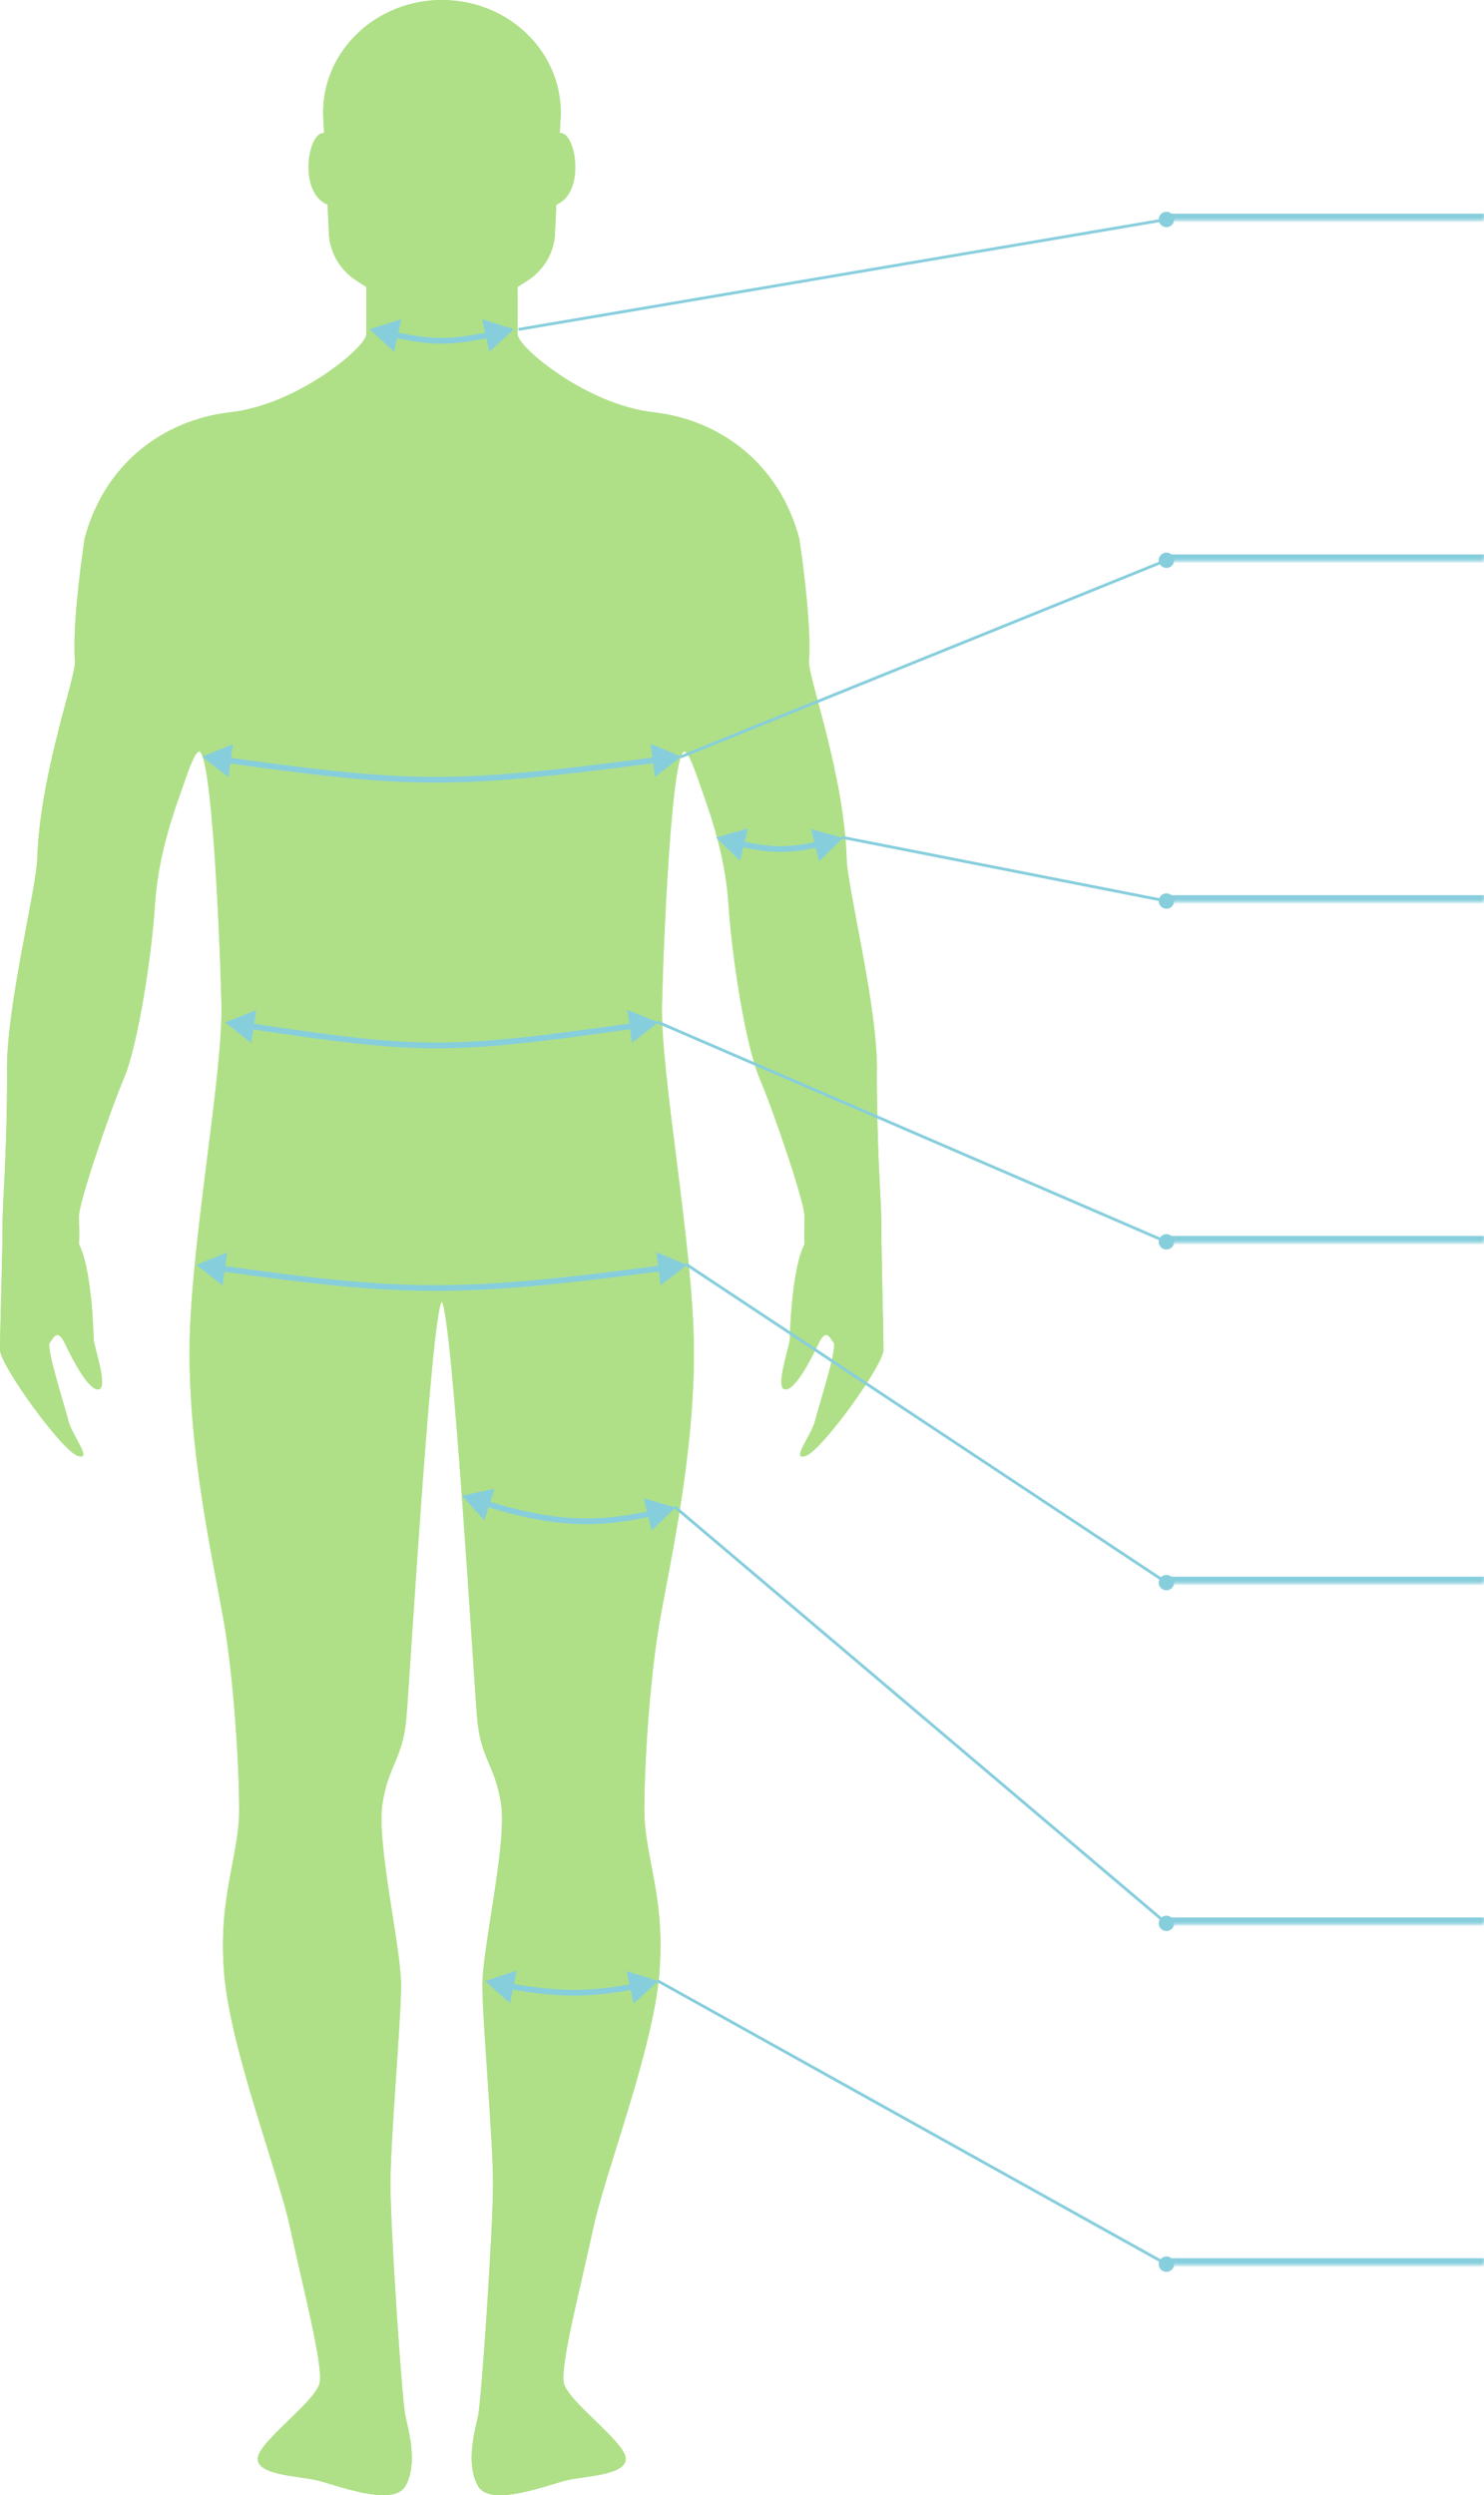 <svg width="257" height="432" viewBox="0 0 257 432" fill="none" xmlns="http://www.w3.org/2000/svg">
<path d="M152.637 212.389C152.637 207.601 151.85 200 151.85 185.958C152.201 175.05 146.62 153.327 146.62 148.539C146.099 134.083 140.264 118.227 140.083 114.668C140.518 109.053 139.296 99.225 138.424 93.277C135.022 80.395 124.841 72.714 113.17 71.382C101.5 70.061 89.647 60.061 89.647 57.914C89.647 56.662 89.647 52.736 89.647 49.67L91.318 48.602C94.175 46.776 95.943 43.78 96.1 40.519L96.342 35.433C101.5 33.32 99.72 22.688 96.948 23.055L97.032 21.218C97.081 20.656 97.117 20.093 97.117 19.519C97.117 8.738 87.904 0 76.536 0C65.168 0 55.956 8.738 55.956 19.519C55.956 20.093 55.992 20.667 56.04 21.218L56.125 23.055C53.341 22.688 51.573 33.32 56.73 35.433L56.972 40.519C57.13 43.78 58.91 46.776 61.755 48.602L63.425 49.67C63.425 52.736 63.425 56.662 63.425 57.914C63.425 60.061 51.585 70.061 39.903 71.382C28.232 72.702 18.038 80.383 14.649 93.277C13.777 99.225 12.554 109.053 12.99 114.668C12.821 118.216 6.985 134.083 6.453 148.539C6.453 153.327 0.884 175.05 1.223 185.958C1.223 200 0.436 207.601 0.436 212.389C0.436 217.177 0 231.058 0 233.699C0 236.34 10.629 251.048 13.414 252.035C16.198 253.023 12.457 248.487 11.852 246.007C11.247 243.527 7.93 233.366 8.632 232.459C9.334 231.552 9.939 229.898 11.247 232.62C12.554 235.341 15.339 240.794 17.082 240.553C18.825 240.301 16.21 232.952 16.21 231.793C16.21 230.633 15.859 219.645 13.68 215.431C13.765 213.778 13.68 212.791 13.68 210.471C13.68 208.163 18.91 192.709 21.428 186.762C23.959 180.814 26.307 165.038 26.828 156.691C27.348 148.344 29.963 140.995 31.271 137.275C32.578 133.555 33.619 130.34 34.491 130.088C36.67 130.582 38.05 161.398 38.353 173.741C38.656 186.096 32.99 215.305 32.832 233.331C32.675 251.358 36.815 269.809 38.656 280.131C40.496 290.453 41.416 305.414 41.416 313.416C41.416 321.408 37.736 328.388 38.813 341.615C39.89 354.842 48.159 375.911 50.302 385.946C52.445 395.97 55.968 409.346 55.362 412.538C54.745 415.73 44.794 422.711 44.636 425.616C44.479 428.521 51.537 428.67 54.745 429.393C57.965 430.116 68.074 434.192 70.217 430.415C72.36 426.637 70.834 421.115 70.217 418.348C69.599 415.592 67.614 385.935 67.614 378.093C67.614 370.239 69.454 350.043 69.454 343.648C69.454 337.252 65.168 319.088 66.234 312.257C67.311 305.425 69.757 304.552 70.374 297.434C70.992 290.315 74.66 227.671 76.5 225.352C78.34 227.682 82.02 290.315 82.626 297.434C83.243 304.552 85.689 305.425 86.766 312.257C87.844 319.088 83.546 337.252 83.546 343.648C83.546 350.043 85.386 370.239 85.386 378.093C85.386 385.946 83.388 415.592 82.783 418.348C82.166 421.103 80.64 426.626 82.783 430.415C84.926 434.192 95.047 430.128 98.255 429.393C101.475 428.67 108.521 428.521 108.364 425.616C108.207 422.711 98.255 415.73 97.638 412.538C97.02 409.346 100.543 395.97 102.698 385.946C104.841 375.923 113.122 354.842 114.187 341.615C115.265 328.388 111.584 321.419 111.584 313.416C111.584 305.425 112.504 290.453 114.344 280.131C116.185 269.809 120.325 251.358 120.168 233.331C120.01 215.305 114.344 186.096 114.647 173.741C114.95 161.387 116.33 130.582 118.509 130.088C119.381 130.34 120.422 133.555 121.729 137.275C123.037 140.995 125.652 148.344 126.172 156.691C126.693 165.038 129.042 180.814 131.572 186.762C134.102 192.709 139.32 208.152 139.32 210.471C139.32 212.779 139.235 213.778 139.32 215.431C137.141 219.645 136.79 230.633 136.79 231.793C136.79 232.952 134.175 240.301 135.918 240.553C137.661 240.806 140.446 235.352 141.753 232.62C143.061 229.898 143.666 231.54 144.368 232.459C145.07 233.366 141.753 243.527 141.148 246.007C140.543 248.487 136.79 253.034 139.586 252.035C142.371 251.048 153 236.34 153 233.699C153 231.058 152.637 217.177 152.637 212.389Z" fill="#AFE087"/>
<mask id="path-2-inside-1_31_611" fill="white">
<path d="M202 10H257V38H202V10Z"/>
</mask>
<path d="M257 37H202V39H257V37Z" fill="#87CEDD" mask="url(#path-2-inside-1_31_611)"/>
<mask id="path-4-inside-2_31_611" fill="white">
<path d="M202 69H257V97H202V69Z"/>
</mask>
<path d="M257 96H202V98H257V96Z" fill="#87CEDD" mask="url(#path-4-inside-2_31_611)"/>
<mask id="path-6-inside-3_31_611" fill="white">
<path d="M202 128H257V156H202V128Z"/>
</mask>
<path d="M257 155H202V157H257V155Z" fill="#87CEDD" mask="url(#path-6-inside-3_31_611)"/>
<mask id="path-8-inside-4_31_611" fill="white">
<path d="M202 187H257V215H202V187Z"/>
</mask>
<path d="M257 214H202V216H257V214Z" fill="#87CEDD" mask="url(#path-8-inside-4_31_611)"/>
<mask id="path-10-inside-5_31_611" fill="white">
<path d="M202 246H257V274H202V246Z"/>
</mask>
<path d="M257 273H202V275H257V273Z" fill="#87CEDD" mask="url(#path-10-inside-5_31_611)"/>
<mask id="path-12-inside-6_31_611" fill="white">
<path d="M202 305H257V333H202V305Z"/>
</mask>
<path d="M257 332H202V334H257V332Z" fill="#87CEDD" mask="url(#path-12-inside-6_31_611)"/>
<mask id="path-14-inside-7_31_611" fill="white">
<path d="M202 364H257V392H202V364Z"/>
</mask>
<path d="M257 391H202V393H257V391Z" fill="#87CEDD" mask="url(#path-14-inside-7_31_611)"/>
<path d="M152.637 212.389C152.637 207.601 151.85 200 151.85 185.958C152.201 175.05 146.62 153.327 146.62 148.539C146.099 134.083 140.264 118.227 140.083 114.668C140.518 109.053 139.296 99.225 138.424 93.277C135.022 80.395 124.841 72.714 113.17 71.382C101.5 70.061 89.647 60.061 89.647 57.914C89.647 56.662 89.647 52.736 89.647 49.67L91.318 48.602C94.175 46.776 95.943 43.78 96.1 40.519L96.342 35.433C101.5 33.32 99.72 22.688 96.948 23.055L97.032 21.218C97.081 20.656 97.117 20.093 97.117 19.519C97.117 8.738 87.904 0 76.536 0C65.168 0 55.956 8.738 55.956 19.519C55.956 20.093 55.992 20.667 56.04 21.218L56.125 23.055C53.341 22.688 51.573 33.32 56.73 35.433L56.972 40.519C57.13 43.78 58.91 46.776 61.755 48.602L63.425 49.67C63.425 52.736 63.425 56.662 63.425 57.914C63.425 60.061 51.585 70.061 39.903 71.382C28.232 72.702 18.038 80.383 14.649 93.277C13.777 99.225 12.554 109.053 12.99 114.668C12.821 118.216 6.985 134.083 6.453 148.539C6.453 153.327 0.884 175.05 1.223 185.958C1.223 200 0.436 207.601 0.436 212.389C0.436 217.177 0 231.058 0 233.699C0 236.34 10.629 251.048 13.414 252.035C16.198 253.023 12.457 248.487 11.852 246.007C11.247 243.527 7.93 233.366 8.632 232.459C9.334 231.552 9.939 229.898 11.247 232.62C12.554 235.341 15.339 240.794 17.082 240.553C18.825 240.301 16.21 232.952 16.21 231.793C16.21 230.633 15.859 219.645 13.68 215.431C13.765 213.778 13.68 212.791 13.68 210.471C13.68 208.163 18.91 192.709 21.428 186.762C23.959 180.814 26.307 165.038 26.828 156.691C27.348 148.344 29.963 140.995 31.271 137.275C32.578 133.555 33.619 130.34 34.491 130.088C36.67 130.582 38.05 161.398 38.353 173.741C38.656 186.096 32.99 215.305 32.832 233.331C32.675 251.358 36.815 269.809 38.656 280.131C40.496 290.453 41.416 305.414 41.416 313.416C41.416 321.408 37.736 328.388 38.813 341.615C39.89 354.842 48.159 375.911 50.302 385.946C52.445 395.97 55.968 409.346 55.362 412.538C54.745 415.73 44.794 422.711 44.636 425.616C44.479 428.521 51.537 428.67 54.745 429.393C57.965 430.116 68.074 434.192 70.217 430.415C72.36 426.637 70.834 421.115 70.217 418.348C69.599 415.592 67.614 385.935 67.614 378.093C67.614 370.239 69.454 350.043 69.454 343.648C69.454 337.252 65.168 319.088 66.234 312.257C67.311 305.425 69.757 304.552 70.374 297.434C70.992 290.315 74.66 227.671 76.5 225.352C78.34 227.682 82.02 290.315 82.626 297.434C83.243 304.552 85.689 305.425 86.766 312.257C87.844 319.088 83.546 337.252 83.546 343.648C83.546 350.043 85.386 370.239 85.386 378.093C85.386 385.946 83.388 415.592 82.783 418.348C82.166 421.103 80.64 426.626 82.783 430.415C84.926 434.192 95.047 430.128 98.255 429.393C101.475 428.67 108.521 428.521 108.364 425.616C108.207 422.711 98.255 415.73 97.638 412.538C97.02 409.346 100.543 395.97 102.698 385.946C104.841 375.923 113.122 354.842 114.187 341.615C115.265 328.388 111.584 321.419 111.584 313.416C111.584 305.425 112.504 290.453 114.344 280.131C116.185 269.809 120.325 251.358 120.168 233.331C120.01 215.305 114.344 186.096 114.647 173.741C114.95 161.387 116.33 130.582 118.509 130.088C119.381 130.34 120.422 133.555 121.729 137.275C123.037 140.995 125.652 148.344 126.172 156.691C126.693 165.038 129.042 180.814 131.572 186.762C134.102 192.709 139.32 208.152 139.32 210.471C139.32 212.779 139.235 213.778 139.32 215.431C137.141 219.645 136.79 230.633 136.79 231.793C136.79 232.952 134.175 240.301 135.918 240.553C137.661 240.806 140.446 235.352 141.753 232.62C143.061 229.898 143.666 231.54 144.368 232.459C145.07 233.366 141.753 243.527 141.148 246.007C140.543 248.487 136.79 253.034 139.586 252.035C142.371 251.048 153 236.34 153 233.699C153 231.058 152.637 217.177 152.637 212.389Z" fill="#AFE087"/>
<mask id="path-17-inside-8_31_611" fill="white">
<path d="M202 10H257V38H202V10Z"/>
</mask>
<path d="M257 37H202V39H257V37Z" fill="#87CEDD" mask="url(#path-17-inside-8_31_611)"/>
<mask id="path-19-inside-9_31_611" fill="white">
<path d="M202 69H257V97H202V69Z"/>
</mask>
<path d="M257 96H202V98H257V96Z" fill="#87CEDD" mask="url(#path-19-inside-9_31_611)"/>
<mask id="path-21-inside-10_31_611" fill="white">
<path d="M202 128H257V156H202V128Z"/>
</mask>
<path d="M257 155H202V157H257V155Z" fill="#87CEDD" mask="url(#path-21-inside-10_31_611)"/>
<mask id="path-23-inside-11_31_611" fill="white">
<path d="M202 187H257V215H202V187Z"/>
</mask>
<path d="M257 214H202V216H257V214Z" fill="#87CEDD" mask="url(#path-23-inside-11_31_611)"/>
<mask id="path-25-inside-12_31_611" fill="white">
<path d="M202 246H257V274H202V246Z"/>
</mask>
<path d="M257 273H202V275H257V273Z" fill="#87CEDD" mask="url(#path-25-inside-12_31_611)"/>
<mask id="path-27-inside-13_31_611" fill="white">
<path d="M202 305H257V333H202V305Z"/>
</mask>
<path d="M257 332H202V334H257V332Z" fill="#87CEDD" mask="url(#path-27-inside-13_31_611)"/>
<mask id="path-29-inside-14_31_611" fill="white">
<path d="M202 364H257V392H202V364Z"/>
</mask>
<path d="M257 391H202V393H257V391Z" fill="#87CEDD" mask="url(#path-29-inside-14_31_611)"/>
<path d="M35 131L39.547 134.558L40.355 128.842L35 131ZM118 131L112.667 128.789L113.419 134.514L118 131ZM39.388 132.125C55.469 134.379 65.326 135.507 75.516 135.5C85.705 135.493 96.214 134.351 113.598 132.083L113.469 131.091C96.081 133.359 85.632 134.493 75.516 134.5C65.402 134.507 55.607 133.389 39.526 131.135L39.388 132.125Z" fill="#87CEDD"/>
<path d="M64 57L68.249 60.908L69.51 55.274L64 57ZM89 57L83.49 55.274L84.751 60.908L89 57ZM68.29 58.472C71.566 59.153 74.028 59.5 76.5 59.5C78.972 59.5 81.433 59.153 84.71 58.472L84.506 57.493C81.259 58.168 78.874 58.5 76.5 58.5C74.126 58.5 71.741 58.168 68.494 57.493L68.29 58.472Z" fill="#87CEDD"/>
<path d="M124 145L128.141 149.023L129.555 143.425L124 145ZM146 145.083L140.442 143.521L141.868 149.116L146 145.083ZM128.253 146.59C133.509 147.775 136.749 147.8 141.749 146.683L141.531 145.707C136.683 146.79 133.592 146.769 128.473 145.614L128.253 146.59Z" fill="#87CEDD"/>
<path d="M39 177L43.514 180.6L44.374 174.891L39 177ZM114 177L108.644 174.843L109.454 180.56L114 177ZM43.38 178.166C58.229 180.391 66.846 181.507 75.727 181.5C84.607 181.493 93.737 180.365 109.613 178.127L109.474 177.136C93.588 179.376 84.525 180.493 75.727 180.5C66.93 180.507 58.384 179.403 43.528 177.177L43.38 178.166Z" fill="#87CEDD"/>
<path d="M34 219L38.546 222.559L39.355 216.842L34 219ZM119 219L113.666 216.79L114.419 222.514L119 219ZM38.383 220.125C54.493 222.379 64.843 223.507 75.525 223.5C86.205 223.493 97.202 222.351 114.605 220.083L114.475 219.091C97.075 221.359 86.134 222.493 75.524 222.5C64.917 222.507 54.625 221.388 38.522 219.135L38.383 220.125Z" fill="#87CEDD"/>
<path d="M80 258.956L83.865 263.245L85.647 257.754L80 258.956ZM117 261L111.456 259.387L112.832 264.995L117 261ZM84.134 260.823C95.076 264.186 102.463 264.797 112.735 262.561L112.523 261.584C102.448 263.777 95.238 263.189 84.428 259.867L84.134 260.823Z" fill="#87CEDD"/>
<path d="M84 343L88.323 346.827L89.475 341.169L84 343ZM114 343L108.499 341.247L109.732 346.888L114 343ZM88.319 344.39C96.32 345.848 102.273 345.871 109.696 344.452L109.509 343.47C102.216 344.863 96.388 344.844 88.499 343.406L88.319 344.39Z" fill="#87CEDD"/>
<path d="M89.958 56.754C89.822 56.777 89.73 56.906 89.754 57.042C89.777 57.178 89.906 57.27 90.042 57.246L89.958 56.754ZM200.667 38C200.667 38.736 201.264 39.333 202 39.333C202.736 39.333 203.333 38.736 203.333 38C203.333 37.264 202.736 36.667 202 36.667C201.264 36.667 200.667 37.264 200.667 38ZM90.042 57.246L202.042 38.246L201.958 37.754L89.958 56.754L90.042 57.246Z" fill="#87CEDD"/>
<path d="M146.048 144.755C145.913 144.728 145.781 144.816 145.755 144.952C145.728 145.087 145.816 145.219 145.952 145.245L146.048 144.755ZM200.667 156C200.667 156.736 201.264 157.333 202 157.333C202.736 157.333 203.333 156.736 203.333 156C203.333 155.264 202.736 154.667 202 154.667C201.264 154.667 200.667 155.264 200.667 156ZM145.952 145.245L201.952 156.245L202.048 155.755L146.048 144.755L145.952 145.245Z" fill="#87CEDD"/>
<path d="M114.099 176.77C113.972 176.716 113.825 176.774 113.77 176.901C113.716 177.028 113.774 177.175 113.901 177.23L114.099 176.77ZM200.667 215C200.667 215.736 201.264 216.333 202 216.333C202.736 216.333 203.333 215.736 203.333 215C203.333 214.264 202.736 213.667 202 213.667C201.264 213.667 200.667 214.264 200.667 215ZM113.901 177.23L201.901 215.23L202.099 214.77L114.099 176.77L113.901 177.23Z" fill="#87CEDD"/>
<path d="M119.138 218.792C119.023 218.715 118.868 218.747 118.792 218.862C118.715 218.977 118.747 219.132 118.862 219.208L119.138 218.792ZM200.667 274C200.667 274.736 201.264 275.333 202 275.333C202.736 275.333 203.333 274.736 203.333 274C203.333 273.264 202.736 272.667 202 272.667C201.264 272.667 200.667 273.264 200.667 274ZM118.862 219.208L201.862 274.208L202.138 273.792L119.138 218.792L118.862 219.208Z" fill="#87CEDD"/>
<path d="M117.162 260.809C117.056 260.72 116.898 260.733 116.809 260.838C116.72 260.944 116.733 261.102 116.838 261.191L117.162 260.809ZM200.667 333C200.667 333.736 201.264 334.333 202 334.333C202.736 334.333 203.333 333.736 203.333 333C203.333 332.264 202.736 331.667 202 331.667C201.264 331.667 200.667 332.264 200.667 333ZM116.838 261.191L201.838 333.191L202.162 332.809L117.162 260.809L116.838 261.191Z" fill="#87CEDD"/>
<path d="M114.122 342.782C114.001 342.714 113.849 342.758 113.782 342.878C113.714 342.999 113.758 343.151 113.878 343.218L114.122 342.782ZM200.667 392C200.667 392.736 201.264 393.333 202 393.333C202.736 393.333 203.333 392.736 203.333 392C203.333 391.264 202.736 390.667 202 390.667C201.264 390.667 200.667 391.264 200.667 392ZM113.878 343.218L201.878 392.218L202.122 391.782L114.122 342.782L113.878 343.218Z" fill="#87CEDD"/>
<path d="M117.906 130.768C117.778 130.82 117.716 130.966 117.768 131.094C117.82 131.222 117.966 131.284 118.094 131.232L117.906 130.768ZM200.667 97C200.667 97.736 201.264 98.333 202 98.333C202.736 98.333 203.333 97.736 203.333 97C203.333 96.264 202.736 95.667 202 95.667C201.264 95.667 200.667 96.264 200.667 97ZM118.094 131.232L202.094 97.232L201.906 96.768L117.906 130.768L118.094 131.232Z" fill="#87CEDD"/>
</svg>
